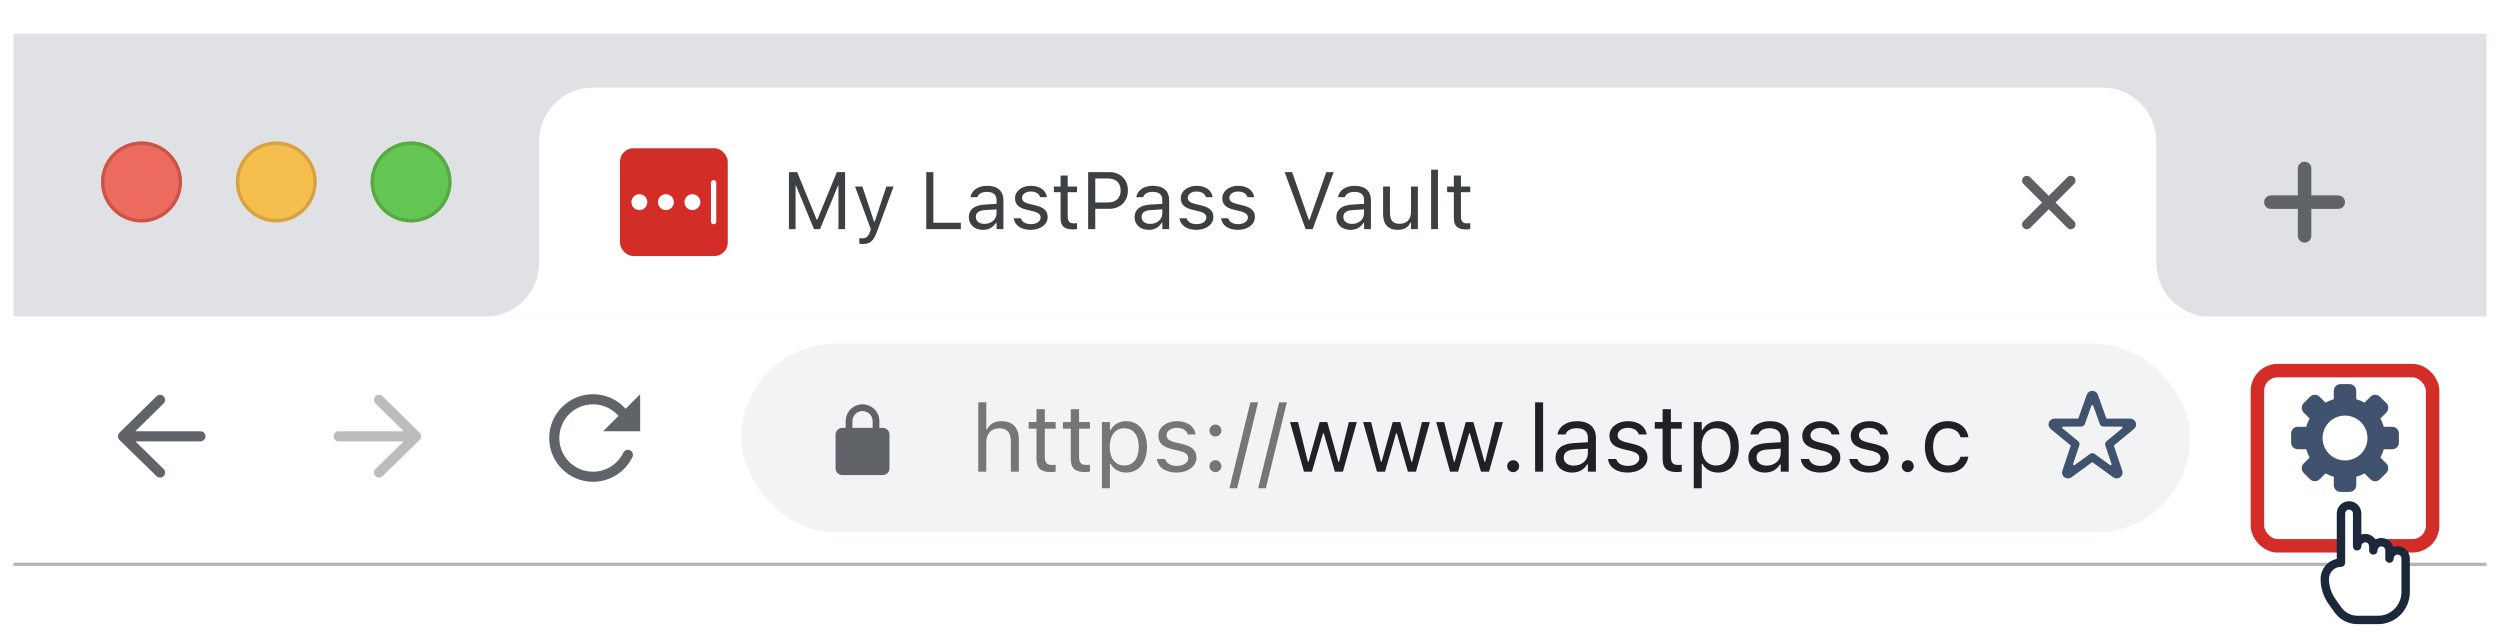 <svg width="371" height="94" viewBox="0 0 371 94" fill="none" xmlns="http://www.w3.org/2000/svg">
<g filter="url(#filter0_ddd_1658_141463)">
<rect x="2" y="2" width="367" height="42" fill="url(#paint0_linear_1658_141463)"/>
<path d="M342 21C341.448 21 341 21.448 341 22V26H337C336.448 26 336 26.448 336 27C336 27.552 336.448 28 337 28H341V32C341 32.552 341.448 33 342 33C342.552 33 343 32.552 343 32V28H347C347.552 28 348 27.552 348 27C348 26.448 347.552 26 347 26H343V22C343 21.448 342.552 21 342 21Z" fill="#606367"/>
<g filter="url(#filter1_i_1658_141463)">
<path fill-rule="evenodd" clip-rule="evenodd" d="M21 30C24.314 30 27 27.314 27 24C27 20.686 24.314 18 21 18C17.686 18 15 20.686 15 24C15 27.314 17.686 30 21 30Z" fill="#ED6A5E"/>
</g>
<path d="M26.75 24C26.75 27.176 24.176 29.75 21 29.75C17.824 29.75 15.25 27.176 15.25 24C15.25 20.824 17.824 18.25 21 18.25C24.176 18.25 26.75 20.824 26.75 24Z" stroke="#CE5347" stroke-width="0.5"/>
<g filter="url(#filter2_i_1658_141463)">
<path fill-rule="evenodd" clip-rule="evenodd" d="M41 30C44.314 30 47 27.314 47 24C47 20.686 44.314 18 41 18C37.686 18 35 20.686 35 24C35 27.314 37.686 30 41 30Z" fill="#F6BE4F"/>
</g>
<path d="M46.75 24C46.75 27.176 44.176 29.75 41 29.75C37.824 29.75 35.25 27.176 35.25 24C35.25 20.824 37.824 18.25 41 18.25C44.176 18.25 46.75 20.824 46.75 24Z" stroke="#D6A243" stroke-width="0.5"/>
<g filter="url(#filter3_i_1658_141463)">
<path fill-rule="evenodd" clip-rule="evenodd" d="M61 30C64.314 30 67 27.314 67 24C67 20.686 64.314 18 61 18C57.686 18 55 20.686 55 24C55 27.314 57.686 30 61 30Z" fill="#62C554"/>
</g>
<path d="M66.75 24C66.75 27.176 64.176 29.75 61 29.75C57.824 29.75 55.25 27.176 55.25 24C55.25 20.824 57.824 18.25 61 18.25C64.176 18.25 66.75 20.824 66.75 24Z" stroke="#58A942" stroke-width="0.5"/>
<path fill-rule="evenodd" clip-rule="evenodd" d="M88 10C83.582 10 80 13.582 80 18V36C80 40.418 76.418 44 72 44H80H320H328C323.582 44 320 40.418 320 36V18C320 13.582 316.418 10 312 10H88Z" fill="white"/>
<mask id="mask0_1658_141463" style="mask-type:alpha" maskUnits="userSpaceOnUse" x="116" y="17" width="177" height="20">
<rect x="116" y="17" width="177" height="20" fill="url(#paint1_linear_1658_141463)"/>
</mask>
<g mask="url(#mask0_1658_141463)">
<path d="M117.078 31H118.062V24.543H118.127L120.799 31H121.689L124.361 24.543H124.426V31H125.41V22.545H124.186L121.291 29.6H121.197L118.303 22.545H117.078V31ZM127.977 33.215C129.096 33.215 129.617 32.805 130.139 31.387L132.605 24.684H131.533L129.805 29.881H129.711L127.977 24.684H126.887L129.225 31.006L129.107 31.381C128.879 32.107 128.527 32.371 127.947 32.371C127.807 32.371 127.648 32.365 127.525 32.342V33.18C127.666 33.203 127.842 33.215 127.977 33.215ZM137.457 31H142.59V30.051H138.512V22.545H137.457V31ZM145.883 31.111C146.732 31.111 147.395 30.742 147.793 30.068H147.887V31H148.906V26.676C148.906 25.363 148.045 24.572 146.504 24.572C145.156 24.572 144.195 25.24 144.031 26.23L144.025 26.266H145.045L145.051 26.248C145.215 25.756 145.713 25.475 146.469 25.475C147.412 25.475 147.887 25.896 147.887 26.676V27.25L146.076 27.361C144.605 27.449 143.773 28.1 143.773 29.225V29.236C143.773 30.385 144.682 31.111 145.883 31.111ZM144.816 29.213V29.201C144.816 28.574 145.238 28.234 146.199 28.176L147.887 28.07V28.645C147.887 29.547 147.131 30.227 146.094 30.227C145.361 30.227 144.816 29.852 144.816 29.213ZM152.938 31.111C154.373 31.111 155.469 30.332 155.469 29.207V29.195C155.469 28.293 154.895 27.777 153.705 27.49L152.732 27.256C151.988 27.074 151.672 26.805 151.672 26.377V26.365C151.672 25.809 152.223 25.422 152.973 25.422C153.734 25.422 154.227 25.768 154.361 26.266H155.363C155.223 25.234 154.303 24.572 152.979 24.572C151.637 24.572 150.629 25.363 150.629 26.412V26.418C150.629 27.326 151.162 27.842 152.346 28.123L153.324 28.357C154.104 28.545 154.426 28.844 154.426 29.271V29.283C154.426 29.857 153.822 30.262 152.973 30.262C152.164 30.262 151.66 29.916 151.49 29.389H150.447C150.564 30.432 151.531 31.111 152.938 31.111ZM159.236 31.047C159.436 31.047 159.629 31.023 159.828 30.988V30.121C159.641 30.139 159.541 30.145 159.359 30.145C158.703 30.145 158.445 29.846 158.445 29.102V25.527H159.828V24.684H158.445V23.049H157.391V24.684H156.395V25.527H157.391V29.359C157.391 30.566 157.936 31.047 159.236 31.047ZM161.48 31H162.535V27.982H164.668C166.256 27.982 167.381 26.863 167.381 25.258V25.246C167.381 23.641 166.256 22.545 164.668 22.545H161.48V31ZM164.398 23.482C165.605 23.482 166.303 24.145 166.303 25.258V25.27C166.303 26.383 165.605 27.045 164.398 27.045H162.535V23.482H164.398ZM170.48 31.111C171.33 31.111 171.992 30.742 172.391 30.068H172.484V31H173.504V26.676C173.504 25.363 172.643 24.572 171.102 24.572C169.754 24.572 168.793 25.24 168.629 26.23L168.623 26.266H169.643L169.648 26.248C169.812 25.756 170.311 25.475 171.066 25.475C172.01 25.475 172.484 25.896 172.484 26.676V27.25L170.674 27.361C169.203 27.449 168.371 28.1 168.371 29.225V29.236C168.371 30.385 169.279 31.111 170.48 31.111ZM169.414 29.213V29.201C169.414 28.574 169.836 28.234 170.797 28.176L172.484 28.07V28.645C172.484 29.547 171.729 30.227 170.691 30.227C169.959 30.227 169.414 29.852 169.414 29.213ZM177.535 31.111C178.971 31.111 180.066 30.332 180.066 29.207V29.195C180.066 28.293 179.492 27.777 178.303 27.49L177.33 27.256C176.586 27.074 176.27 26.805 176.27 26.377V26.365C176.27 25.809 176.82 25.422 177.57 25.422C178.332 25.422 178.824 25.768 178.959 26.266H179.961C179.82 25.234 178.9 24.572 177.576 24.572C176.234 24.572 175.227 25.363 175.227 26.412V26.418C175.227 27.326 175.76 27.842 176.943 28.123L177.922 28.357C178.701 28.545 179.023 28.844 179.023 29.271V29.283C179.023 29.857 178.42 30.262 177.57 30.262C176.762 30.262 176.258 29.916 176.088 29.389H175.045C175.162 30.432 176.129 31.111 177.535 31.111ZM183.699 31.111C185.135 31.111 186.23 30.332 186.23 29.207V29.195C186.23 28.293 185.656 27.777 184.467 27.49L183.494 27.256C182.75 27.074 182.434 26.805 182.434 26.377V26.365C182.434 25.809 182.984 25.422 183.734 25.422C184.496 25.422 184.988 25.768 185.123 26.266H186.125C185.984 25.234 185.064 24.572 183.74 24.572C182.398 24.572 181.391 25.363 181.391 26.412V26.418C181.391 27.326 181.924 27.842 183.107 28.123L184.086 28.357C184.865 28.545 185.188 28.844 185.188 29.271V29.283C185.188 29.857 184.584 30.262 183.734 30.262C182.926 30.262 182.422 29.916 182.252 29.389H181.209C181.326 30.432 182.293 31.111 183.699 31.111ZM193.76 31H194.803L197.92 22.545H196.812L194.328 29.635H194.234L191.75 22.545H190.643L193.76 31ZM200.422 31.111C201.271 31.111 201.934 30.742 202.332 30.068H202.426V31H203.445V26.676C203.445 25.363 202.584 24.572 201.043 24.572C199.695 24.572 198.734 25.24 198.57 26.23L198.564 26.266H199.584L199.59 26.248C199.754 25.756 200.252 25.475 201.008 25.475C201.951 25.475 202.426 25.896 202.426 26.676V27.25L200.615 27.361C199.145 27.449 198.312 28.1 198.312 29.225V29.236C198.312 30.385 199.221 31.111 200.422 31.111ZM199.355 29.213V29.201C199.355 28.574 199.777 28.234 200.738 28.176L202.426 28.07V28.645C202.426 29.547 201.67 30.227 200.633 30.227C199.9 30.227 199.355 29.852 199.355 29.213ZM207.424 31.111C208.35 31.111 208.988 30.73 209.299 30.057H209.393V31H210.412V24.684H209.393V28.422C209.393 29.529 208.801 30.209 207.688 30.209C206.68 30.209 206.27 29.664 206.27 28.527V24.684H205.25V28.773C205.25 30.268 205.988 31.111 207.424 31.111ZM212.375 31H213.395V22.176H212.375V31ZM217.596 31.047C217.795 31.047 217.988 31.023 218.188 30.988V30.121C218 30.139 217.9 30.145 217.719 30.145C217.062 30.145 216.805 29.846 216.805 29.102V25.527H218.188V24.684H216.805V23.049H215.75V24.684H214.754V25.527H215.75V29.359C215.75 30.566 216.295 31.047 217.596 31.047Z" fill="#3D4043"/>
</g>
<path d="M300.281 29.816C300.005 30.092 300.005 30.539 300.281 30.816C300.557 31.092 301.005 31.092 301.281 30.816L304.039 28.058L306.797 30.816C307.073 31.092 307.521 31.092 307.797 30.816C308.073 30.539 308.073 30.092 307.797 29.816L305.039 27.058L307.797 24.3C308.073 24.024 308.073 23.576 307.797 23.3C307.521 23.024 307.073 23.024 306.797 23.3L304.039 26.058L301.281 23.3C301.005 23.024 300.557 23.024 300.281 23.3C300.005 23.576 300.005 24.024 300.281 24.3L303.039 27.058L300.281 29.816Z" fill="#5E6063"/>
<rect x="92" y="19" width="16" height="16" rx="2" fill="#D32D27"/>
<path fill-rule="evenodd" clip-rule="evenodd" d="M105.508 24.115C105.508 23.898 105.684 23.722 105.901 23.722V23.722C106.119 23.722 106.295 23.898 106.295 24.115V29.886C106.295 30.103 106.119 30.279 105.901 30.279V30.279C105.684 30.279 105.508 30.103 105.508 29.886V24.115Z" fill="white"/>
<path fill-rule="evenodd" clip-rule="evenodd" d="M94.885 28.18C95.537 28.18 96.066 27.651 96.066 27C96.066 26.348 95.537 25.819 94.885 25.819C94.234 25.819 93.705 26.348 93.705 27C93.705 27.651 94.234 28.18 94.885 28.18Z" fill="white"/>
<path fill-rule="evenodd" clip-rule="evenodd" d="M98.82 28.18C99.472 28.18 100 27.651 100 27C100 26.348 99.472 25.819 98.82 25.819C98.168 25.819 97.64 26.348 97.64 27C97.64 27.651 98.168 28.18 98.82 28.18Z" fill="white"/>
<path fill-rule="evenodd" clip-rule="evenodd" d="M102.754 28.18C103.405 28.18 103.934 27.651 103.934 27C103.934 26.348 103.405 25.819 102.754 25.819C102.102 25.819 101.573 26.348 101.573 27C101.573 27.651 102.102 28.18 102.754 28.18Z" fill="white"/>
<rect x="2" y="44" width="367" height="37" fill="white"/>
<rect x="2" y="80.5" width="367" height="0.5" fill="#B6B6B6"/>
<path fill-rule="evenodd" clip-rule="evenodd" d="M24.285 55.818C24.575 56.113 24.571 56.588 24.276 56.879L20.083 61H29.75C30.164 61 30.5 61.336 30.5 61.75C30.5 62.164 30.164 62.5 29.75 62.5H20.09L24.274 66.589C24.57 66.878 24.576 67.353 24.286 67.649C23.997 67.945 23.522 67.951 23.226 67.661L17.726 62.286C17.582 62.145 17.5 61.953 17.5 61.751C17.5 61.55 17.581 61.356 17.724 61.215L23.224 55.809C23.52 55.519 23.994 55.523 24.285 55.818Z" fill="#606367"/>
<path fill-rule="evenodd" clip-rule="evenodd" d="M55.715 55.818C55.425 56.113 55.429 56.588 55.724 56.879L59.917 61H50.25C49.836 61 49.5 61.336 49.5 61.75C49.5 62.164 49.836 62.5 50.25 62.5H59.91L55.726 66.589C55.43 66.878 55.424 67.353 55.714 67.649C56.003 67.945 56.478 67.951 56.774 67.661L62.274 62.286C62.418 62.145 62.5 61.953 62.5 61.751C62.5 61.55 62.419 61.356 62.276 61.215L56.776 55.809C56.48 55.519 56.005 55.523 55.715 55.818Z" fill="#BABCBE"/>
<path d="M83 62C83 59.239 85.239 57 88 57C89.507 57 90.859 57.667 91.777 58.723L89.5 61H95V55.5L92.839 57.661C91.65 56.335 89.923 55.5 88 55.5C84.41 55.5 81.5 58.41 81.5 62C81.5 65.59 84.41 68.5 88 68.5C90.578 68.5 92.804 66.999 93.855 64.826C94.035 64.454 93.879 64.005 93.506 63.825C93.133 63.645 92.685 63.801 92.504 64.174C91.695 65.848 89.981 67 88 67C85.239 67 83 64.761 83 62Z" fill="#606367"/>
<rect x="110" y="48" width="215" height="28" rx="14" fill="#F1F3F4"/>
<path fill-rule="evenodd" clip-rule="evenodd" d="M128 57C126.619 57 125.5 58.119 125.5 59.5V60.5H125C124.448 60.5 124 60.948 124 61.5V66.5C124 67.052 124.448 67.5 125 67.5H131C131.552 67.5 132 67.052 132 66.5V61.5C132 60.948 131.552 60.5 131 60.5H130.5V59.5C130.5 58.119 129.381 57 128 57ZM129.5 60.5V59.5C129.5 58.672 128.828 58 128 58C127.172 58 126.5 58.672 126.5 59.5V60.5H129.5Z" fill="#606367"/>
<path d="M145.176 67H146.365V62.639C146.365 61.347 147.11 60.554 148.286 60.554C149.462 60.554 150.009 61.19 150.009 62.516V67H151.198V62.228C151.198 60.478 150.275 59.501 148.621 59.501C147.534 59.501 146.844 59.959 146.475 60.738H146.365V56.705H145.176V67ZM155.97 67.055C156.202 67.055 156.428 67.027 156.66 66.986V65.975C156.441 65.995 156.325 66.002 156.113 66.002C155.348 66.002 155.047 65.653 155.047 64.785V60.615H156.66V59.631H155.047V57.724H153.816V59.631H152.654V60.615H153.816V65.086C153.816 66.494 154.452 67.055 155.97 67.055ZM161.056 67.055C161.288 67.055 161.514 67.027 161.746 66.986V65.975C161.527 65.995 161.411 66.002 161.199 66.002C160.434 66.002 160.133 65.653 160.133 64.785V60.615H161.746V59.631H160.133V57.724H158.902V59.631H157.74V60.615H158.902V65.086C158.902 66.494 159.538 67.055 161.056 67.055ZM163.523 69.461H164.713V65.838H164.822C165.226 66.624 166.107 67.13 167.119 67.13C168.992 67.13 170.209 65.633 170.209 63.322V63.309C170.209 61.012 168.985 59.501 167.119 59.501C166.094 59.501 165.273 59.986 164.822 60.807H164.713V59.631H163.523V69.461ZM166.846 66.077C165.506 66.077 164.686 65.024 164.686 63.322V63.309C164.686 61.606 165.506 60.554 166.846 60.554C168.192 60.554 168.992 61.593 168.992 63.309V63.322C168.992 65.038 168.192 66.077 166.846 66.077ZM174.598 67.13C176.272 67.13 177.551 66.221 177.551 64.908V64.894C177.551 63.842 176.881 63.24 175.493 62.905L174.358 62.632C173.49 62.42 173.121 62.105 173.121 61.606V61.593C173.121 60.943 173.764 60.492 174.639 60.492C175.527 60.492 176.102 60.895 176.259 61.477H177.428C177.264 60.273 176.19 59.501 174.646 59.501C173.08 59.501 171.904 60.424 171.904 61.648V61.654C171.904 62.714 172.526 63.315 173.907 63.644L175.049 63.917C175.958 64.136 176.334 64.484 176.334 64.983V64.997C176.334 65.667 175.63 66.139 174.639 66.139C173.695 66.139 173.107 65.735 172.909 65.12H171.692C171.829 66.337 172.957 67.13 174.598 67.13ZM180.367 61.777C180.859 61.777 181.256 61.374 181.256 60.889C181.256 60.397 180.859 60 180.367 60C179.882 60 179.479 60.397 179.479 60.889C179.479 61.374 179.882 61.777 180.367 61.777ZM180.367 67.068C180.859 67.068 181.256 66.665 181.256 66.18C181.256 65.688 180.859 65.291 180.367 65.291C179.882 65.291 179.479 65.688 179.479 66.18C179.479 66.665 179.882 67.068 180.367 67.068ZM186.704 56.705H185.562L182.445 69.461H183.587L186.704 56.705ZM190.97 56.705H189.828L186.711 69.461H187.853L190.97 56.705Z" fill="#767676"/>
<path d="M193.506 67H194.695L196.336 61.299H196.445L198.093 67H199.289L201.354 59.631H200.171L198.722 65.523H198.612L196.965 59.631H195.837L194.189 65.523H194.08L192.631 59.631H191.441L193.506 67ZM204.348 67H205.537L207.178 61.299H207.287L208.935 67H210.131L212.195 59.631H211.013L209.563 65.523H209.454L207.807 59.631H206.679L205.031 65.523H204.922L203.473 59.631H202.283L204.348 67ZM215.189 67H216.379L218.02 61.299H218.129L219.776 67H220.973L223.037 59.631H221.854L220.405 65.523H220.296L218.648 59.631H217.521L215.873 65.523H215.764L214.314 59.631H213.125L215.189 67ZM224.555 67.068C225.047 67.068 225.443 66.665 225.443 66.18C225.443 65.688 225.047 65.291 224.555 65.291C224.069 65.291 223.666 65.688 223.666 66.18C223.666 66.665 224.069 67.068 224.555 67.068ZM227.809 67H228.998V56.705H227.809V67ZM233.305 67.13C234.296 67.13 235.068 66.699 235.533 65.913H235.643V67H236.832V61.955C236.832 60.424 235.827 59.501 234.029 59.501C232.457 59.501 231.336 60.28 231.145 61.435L231.138 61.477H232.327L232.334 61.456C232.525 60.882 233.106 60.554 233.988 60.554C235.089 60.554 235.643 61.046 235.643 61.955V62.625L233.53 62.755C231.814 62.857 230.844 63.616 230.844 64.929V64.942C230.844 66.282 231.903 67.13 233.305 67.13ZM232.061 64.915V64.901C232.061 64.17 232.553 63.773 233.674 63.705L235.643 63.582V64.252C235.643 65.305 234.761 66.098 233.551 66.098C232.696 66.098 232.061 65.66 232.061 64.915ZM241.535 67.13C243.21 67.13 244.488 66.221 244.488 64.908V64.894C244.488 63.842 243.818 63.24 242.431 62.905L241.296 62.632C240.428 62.42 240.059 62.105 240.059 61.606V61.593C240.059 60.943 240.701 60.492 241.576 60.492C242.465 60.492 243.039 60.895 243.196 61.477H244.365C244.201 60.273 243.128 59.501 241.583 59.501C240.018 59.501 238.842 60.424 238.842 61.648V61.654C238.842 62.714 239.464 63.315 240.845 63.644L241.986 63.917C242.896 64.136 243.271 64.484 243.271 64.983V64.997C243.271 65.667 242.567 66.139 241.576 66.139C240.633 66.139 240.045 65.735 239.847 65.12H238.63C238.767 66.337 239.895 67.13 241.535 67.13ZM248.884 67.055C249.116 67.055 249.342 67.027 249.574 66.986V65.975C249.355 65.995 249.239 66.002 249.027 66.002C248.262 66.002 247.961 65.653 247.961 64.785V60.615H249.574V59.631H247.961V57.724H246.73V59.631H245.568V60.615H246.73V65.086C246.73 66.494 247.366 67.055 248.884 67.055ZM251.352 69.461H252.541V65.838H252.65C253.054 66.624 253.936 67.13 254.947 67.13C256.82 67.13 258.037 65.633 258.037 63.322V63.309C258.037 61.012 256.813 59.501 254.947 59.501C253.922 59.501 253.102 59.986 252.65 60.807H252.541V59.631H251.352V69.461ZM254.674 66.077C253.334 66.077 252.514 65.024 252.514 63.322V63.309C252.514 61.606 253.334 60.554 254.674 60.554C256.021 60.554 256.82 61.593 256.82 63.309V63.322C256.82 65.038 256.021 66.077 254.674 66.077ZM261.92 67.13C262.911 67.13 263.684 66.699 264.148 65.913H264.258V67H265.447V61.955C265.447 60.424 264.442 59.501 262.645 59.501C261.072 59.501 259.951 60.28 259.76 61.435L259.753 61.477H260.942L260.949 61.456C261.141 60.882 261.722 60.554 262.604 60.554C263.704 60.554 264.258 61.046 264.258 61.955V62.625L262.146 62.755C260.43 62.857 259.459 63.616 259.459 64.929V64.942C259.459 66.282 260.519 67.13 261.92 67.13ZM260.676 64.915V64.901C260.676 64.17 261.168 63.773 262.289 63.705L264.258 63.582V64.252C264.258 65.305 263.376 66.098 262.166 66.098C261.312 66.098 260.676 65.66 260.676 64.915ZM270.15 67.13C271.825 67.13 273.104 66.221 273.104 64.908V64.894C273.104 63.842 272.434 63.24 271.046 62.905L269.911 62.632C269.043 62.42 268.674 62.105 268.674 61.606V61.593C268.674 60.943 269.316 60.492 270.191 60.492C271.08 60.492 271.654 60.895 271.812 61.477H272.98C272.816 60.273 271.743 59.501 270.198 59.501C268.633 59.501 267.457 60.424 267.457 61.648V61.654C267.457 62.714 268.079 63.315 269.46 63.644L270.602 63.917C271.511 64.136 271.887 64.484 271.887 64.983V64.997C271.887 65.667 271.183 66.139 270.191 66.139C269.248 66.139 268.66 65.735 268.462 65.12H267.245C267.382 66.337 268.51 67.13 270.15 67.13ZM277.342 67.13C279.017 67.13 280.295 66.221 280.295 64.908V64.894C280.295 63.842 279.625 63.24 278.237 62.905L277.103 62.632C276.234 62.42 275.865 62.105 275.865 61.606V61.593C275.865 60.943 276.508 60.492 277.383 60.492C278.271 60.492 278.846 60.895 279.003 61.477H280.172C280.008 60.273 278.935 59.501 277.39 59.501C275.824 59.501 274.648 60.424 274.648 61.648V61.654C274.648 62.714 275.271 63.315 276.651 63.644L277.793 63.917C278.702 64.136 279.078 64.484 279.078 64.983V64.997C279.078 65.667 278.374 66.139 277.383 66.139C276.439 66.139 275.852 65.735 275.653 65.12H274.437C274.573 66.337 275.701 67.13 277.342 67.13ZM283.111 67.068C283.604 67.068 284 66.665 284 66.18C284 65.688 283.604 65.291 283.111 65.291C282.626 65.291 282.223 65.688 282.223 66.18C282.223 66.665 282.626 67.068 283.111 67.068ZM289.038 67.13C290.809 67.13 291.8 66.18 292.101 64.847L292.114 64.772L290.938 64.778L290.925 64.819C290.651 65.64 290.022 66.077 289.031 66.077C287.719 66.077 286.871 64.99 286.871 63.295V63.281C286.871 61.62 287.705 60.554 289.031 60.554C290.091 60.554 290.747 61.142 290.932 61.866L290.938 61.887H292.121L292.114 61.846C291.896 60.533 290.822 59.501 289.031 59.501C286.967 59.501 285.654 60.991 285.654 63.281V63.295C285.654 65.633 286.974 67.13 289.038 67.13Z" fill="#202124"/>
<g clip-path="url(#clip0_1658_141463)">
<path d="M316.946 59.689C316.884 59.523 316.773 59.38 316.626 59.279C316.48 59.178 316.306 59.123 316.128 59.123H312.586L311.318 55.562C311.255 55.396 311.143 55.253 310.995 55.153C310.848 55.052 310.673 54.999 310.494 55C310.316 55.001 310.141 55.057 309.995 55.159C309.849 55.262 309.739 55.406 309.678 55.573L308.414 59.123H304.873C304.694 59.123 304.519 59.178 304.372 59.28C304.225 59.382 304.114 59.526 304.053 59.693C303.991 59.86 303.983 60.042 304.03 60.213C304.076 60.385 304.175 60.538 304.312 60.652L307.31 63.115L306.052 66.858C305.993 67.032 305.992 67.221 306.048 67.396C306.104 67.571 306.215 67.724 306.365 67.832C306.515 67.941 306.695 67.999 306.881 67.999C307.066 67.999 307.247 67.94 307.396 67.832L310.5 65.577L313.604 67.833C313.753 67.941 313.933 68 314.118 68C314.304 68 314.484 67.942 314.634 67.834C314.783 67.726 314.895 67.573 314.951 67.398C315.008 67.224 315.006 67.035 314.948 66.861L313.689 63.117L316.694 60.648C316.83 60.532 316.927 60.379 316.972 60.208C317.017 60.036 317.008 59.855 316.946 59.689V59.689ZM312.615 62.466C312.523 62.542 312.456 62.644 312.423 62.759C312.389 62.873 312.392 62.995 312.43 63.108L313.353 65.853C313.363 65.883 313.364 65.915 313.354 65.945C313.344 65.975 313.325 66.001 313.3 66.02C313.274 66.038 313.243 66.048 313.212 66.048C313.18 66.048 313.149 66.038 313.124 66.019L310.852 64.366C310.75 64.292 310.626 64.252 310.499 64.252C310.373 64.252 310.249 64.292 310.147 64.366L307.878 66.016C307.852 66.035 307.822 66.045 307.79 66.045C307.759 66.045 307.728 66.035 307.702 66.017C307.677 65.998 307.658 65.972 307.648 65.943C307.638 65.913 307.639 65.881 307.648 65.851L308.571 63.105C308.609 62.992 308.612 62.871 308.579 62.756C308.546 62.642 308.479 62.54 308.386 62.464L306.075 60.566C306.051 60.547 306.034 60.521 306.026 60.491C306.018 60.462 306.019 60.431 306.029 60.402C306.04 60.373 306.059 60.349 306.084 60.331C306.109 60.314 306.139 60.304 306.17 60.304H308.837C308.96 60.304 309.08 60.266 309.181 60.196C309.282 60.125 309.358 60.025 309.399 59.91L310.36 57.211C310.37 57.182 310.389 57.157 310.414 57.139C310.439 57.121 310.469 57.112 310.5 57.112C310.531 57.112 310.561 57.121 310.586 57.139C310.612 57.157 310.631 57.182 310.641 57.211L311.601 59.91C311.642 60.025 311.718 60.125 311.819 60.196C311.919 60.266 312.04 60.304 312.163 60.304H314.83C314.861 60.304 314.891 60.314 314.916 60.331C314.941 60.349 314.96 60.373 314.97 60.402C314.981 60.431 314.982 60.462 314.974 60.491C314.966 60.521 314.949 60.547 314.925 60.566L312.615 62.466Z" fill="#40526D"/>
</g>
<g filter="url(#filter4_ddd_1658_141463)">
<rect x="335" y="49" width="26" height="26" rx="3" stroke="#D32D27" stroke-width="2"/>
</g>
<path d="M354.6 79.89V78.676C354.6 78.354 354.474 78.045 354.249 77.817C354.023 77.59 353.718 77.462 353.4 77.462C353.082 77.462 352.777 77.59 352.551 77.817C352.326 78.045 352.2 78.354 352.2 78.676V78.071C352.2 77.749 352.074 77.441 351.849 77.213C351.623 76.985 351.318 76.857 351 76.857C350.682 76.857 350.377 76.985 350.151 77.213C349.926 77.441 349.8 77.749 349.8 78.071V73.214C349.8 72.892 349.674 72.583 349.449 72.356C349.223 72.128 348.918 72 348.6 72C348.282 72 347.977 72.128 347.751 72.356C347.526 72.583 347.4 72.892 347.4 73.214V80.5C346.763 80.5 346.153 80.756 345.703 81.211C345.253 81.667 345 82.284 345 82.929C345 84.113 345.366 85.268 346.046 86.232L346.926 87.475C347.259 87.946 347.698 88.331 348.207 88.596C348.716 88.861 349.28 89 349.853 89H352.903C353.441 89 353.974 88.893 354.472 88.684C354.969 88.476 355.42 88.17 355.801 87.785C356.181 87.4 356.483 86.942 356.689 86.439C356.895 85.936 357 85.397 357 84.852V79.89C357 79.568 356.874 79.26 356.649 79.032C356.423 78.804 356.118 78.676 355.8 78.676C355.482 78.676 355.177 78.804 354.951 79.032C354.726 79.26 354.6 79.568 354.6 79.89Z" fill="white" stroke="#1B283C" stroke-width="1.25" stroke-linecap="round" stroke-linejoin="round"/>
<g clip-path="url(#clip1_1658_141463)">
<path d="M355 60.333H353.759C353.635 59.907 353.465 59.495 353.25 59.107L354.128 58.229C354.221 58.136 354.295 58.026 354.345 57.905C354.395 57.783 354.421 57.653 354.421 57.522C354.421 57.391 354.395 57.261 354.345 57.139C354.295 57.018 354.221 56.907 354.128 56.815L353.185 55.873C352.997 55.685 352.743 55.58 352.478 55.58C352.213 55.58 351.958 55.685 351.771 55.873L350.892 56.751C350.504 56.536 350.093 56.365 349.667 56.242V55C349.667 54.735 349.561 54.48 349.374 54.293C349.186 54.105 348.932 54 348.667 54H347.333C347.068 54 346.814 54.105 346.626 54.293C346.439 54.48 346.333 54.735 346.333 55V56.242C345.907 56.365 345.496 56.536 345.107 56.751L344.229 55.873C344.041 55.685 343.787 55.58 343.522 55.58C343.257 55.58 343.002 55.685 342.815 55.873L341.871 56.815C341.778 56.908 341.705 57.019 341.654 57.14C341.604 57.261 341.578 57.391 341.578 57.523C341.578 57.654 341.604 57.784 341.654 57.906C341.705 58.027 341.778 58.137 341.871 58.23L342.75 59.108C342.535 59.496 342.364 59.907 342.241 60.333H341C340.735 60.333 340.48 60.439 340.293 60.626C340.105 60.814 340 61.068 340 61.333V62.667C340 62.932 340.105 63.186 340.293 63.374C340.48 63.561 340.735 63.667 341 63.667H342.241C342.364 64.093 342.535 64.504 342.75 64.893L341.871 65.772C341.683 65.96 341.578 66.214 341.578 66.479C341.578 66.744 341.683 66.999 341.871 67.186L342.813 68.129C343.005 68.309 343.258 68.41 343.521 68.41C343.784 68.41 344.037 68.309 344.228 68.129L345.107 67.251C345.495 67.465 345.907 67.636 346.333 67.76V69C346.333 69.265 346.439 69.52 346.626 69.707C346.814 69.895 347.068 70 347.333 70H348.667C348.932 70 349.186 69.895 349.374 69.707C349.561 69.52 349.667 69.265 349.667 69V67.76C350.093 67.636 350.504 67.466 350.893 67.251L351.771 68.129C351.959 68.317 352.213 68.422 352.478 68.422C352.743 68.422 352.998 68.317 353.185 68.129L354.128 67.187C354.315 66.999 354.421 66.745 354.421 66.48C354.421 66.215 354.315 65.96 354.128 65.773L353.25 64.895C353.465 64.506 353.635 64.095 353.759 63.668H355C355.131 63.668 355.262 63.642 355.383 63.592C355.504 63.541 355.615 63.468 355.708 63.375C355.8 63.282 355.874 63.171 355.924 63.05C355.974 62.928 356 62.798 356 62.667V61.333C356 61.068 355.895 60.814 355.707 60.626C355.52 60.439 355.265 60.333 355 60.333ZM348 65.333C347.341 65.333 346.696 65.138 346.148 64.772C345.6 64.405 345.173 63.885 344.92 63.276C344.668 62.666 344.602 61.996 344.731 61.35C344.859 60.703 345.177 60.109 345.643 59.643C346.109 59.177 346.703 58.859 347.35 58.731C347.996 58.602 348.667 58.668 349.276 58.92C349.885 59.173 350.405 59.6 350.772 60.148C351.138 60.696 351.333 61.341 351.333 62C351.332 62.884 350.981 63.731 350.356 64.356C349.731 64.981 348.884 65.332 348 65.333V65.333Z" fill="#40526D"/>
</g>
</g>
<defs>
<filter id="filter0_ddd_1658_141463" x="0" y="0" width="371" height="93.625" filterUnits="userSpaceOnUse" color-interpolation-filters="sRGB">
<feFlood flood-opacity="0" result="BackgroundImageFix"/>
<feColorMatrix in="SourceAlpha" type="matrix" values="0 0 0 0 0 0 0 0 0 0 0 0 0 0 0 0 0 0 127 0" result="hardAlpha"/>
<feOffset dy="1"/>
<feGaussianBlur stdDeviation="1"/>
<feColorMatrix type="matrix" values="0 0 0 0 0.114 0 0 0 0 0.189 0 0 0 0 0.285 0 0 0 0.04 0"/>
<feBlend mode="normal" in2="BackgroundImageFix" result="effect1_dropShadow_1658_141463"/>
<feColorMatrix in="SourceAlpha" type="matrix" values="0 0 0 0 0 0 0 0 0 0 0 0 0 0 0 0 0 0 127 0" result="hardAlpha"/>
<feOffset dy="2"/>
<feGaussianBlur stdDeviation="1"/>
<feColorMatrix type="matrix" values="0 0 0 0 0.114 0 0 0 0 0.189 0 0 0 0 0.285 0 0 0 0.04 0"/>
<feBlend mode="normal" in2="effect1_dropShadow_1658_141463" result="effect2_dropShadow_1658_141463"/>
<feColorMatrix in="SourceAlpha" type="matrix" values="0 0 0 0 0 0 0 0 0 0 0 0 0 0 0 0 0 0 127 0" result="hardAlpha"/>
<feOffset/>
<feGaussianBlur stdDeviation="1"/>
<feColorMatrix type="matrix" values="0 0 0 0 0.114 0 0 0 0 0.189 0 0 0 0 0.285 0 0 0 0.16 0"/>
<feBlend mode="normal" in2="effect2_dropShadow_1658_141463" result="effect3_dropShadow_1658_141463"/>
<feBlend mode="normal" in="SourceGraphic" in2="effect3_dropShadow_1658_141463" result="shape"/>
</filter>
<filter id="filter1_i_1658_141463" x="15" y="18" width="12" height="12" filterUnits="userSpaceOnUse" color-interpolation-filters="sRGB">
<feFlood flood-opacity="0" result="BackgroundImageFix"/>
<feBlend mode="normal" in="SourceGraphic" in2="BackgroundImageFix" result="shape"/>
<feColorMatrix in="SourceAlpha" type="matrix" values="0 0 0 0 0 0 0 0 0 0 0 0 0 0 0 0 0 0 127 0" result="hardAlpha"/>
<feOffset/>
<feGaussianBlur stdDeviation="3"/>
<feComposite in2="hardAlpha" operator="arithmetic" k2="-1" k3="1"/>
<feColorMatrix type="matrix" values="0 0 0 0 0.925 0 0 0 0 0.427 0 0 0 0 0.384 0 0 0 1 0"/>
<feBlend mode="normal" in2="shape" result="effect1_innerShadow_1658_141463"/>
</filter>
<filter id="filter2_i_1658_141463" x="35" y="18" width="12" height="12" filterUnits="userSpaceOnUse" color-interpolation-filters="sRGB">
<feFlood flood-opacity="0" result="BackgroundImageFix"/>
<feBlend mode="normal" in="SourceGraphic" in2="BackgroundImageFix" result="shape"/>
<feColorMatrix in="SourceAlpha" type="matrix" values="0 0 0 0 0 0 0 0 0 0 0 0 0 0 0 0 0 0 127 0" result="hardAlpha"/>
<feOffset/>
<feGaussianBlur stdDeviation="3"/>
<feComposite in2="hardAlpha" operator="arithmetic" k2="-1" k3="1"/>
<feColorMatrix type="matrix" values="0 0 0 0 0.961 0 0 0 0 0.769 0 0 0 0 0.318 0 0 0 1 0"/>
<feBlend mode="normal" in2="shape" result="effect1_innerShadow_1658_141463"/>
</filter>
<filter id="filter3_i_1658_141463" x="55" y="18" width="12" height="12" filterUnits="userSpaceOnUse" color-interpolation-filters="sRGB">
<feFlood flood-opacity="0" result="BackgroundImageFix"/>
<feBlend mode="normal" in="SourceGraphic" in2="BackgroundImageFix" result="shape"/>
<feColorMatrix in="SourceAlpha" type="matrix" values="0 0 0 0 0 0 0 0 0 0 0 0 0 0 0 0 0 0 127 0" result="hardAlpha"/>
<feOffset/>
<feGaussianBlur stdDeviation="3"/>
<feComposite in2="hardAlpha" operator="arithmetic" k2="-1" k3="1"/>
<feColorMatrix type="matrix" values="0 0 0 0 0.408 0 0 0 0 0.8 0 0 0 0 0.345 0 0 0 1 0"/>
<feBlend mode="normal" in2="shape" result="effect1_innerShadow_1658_141463"/>
</filter>
<filter id="filter4_ddd_1658_141463" x="332" y="46" width="32" height="34" filterUnits="userSpaceOnUse" color-interpolation-filters="sRGB">
<feFlood flood-opacity="0" result="BackgroundImageFix"/>
<feColorMatrix in="SourceAlpha" type="matrix" values="0 0 0 0 0 0 0 0 0 0 0 0 0 0 0 0 0 0 127 0" result="hardAlpha"/>
<feOffset dy="1"/>
<feGaussianBlur stdDeviation="1"/>
<feColorMatrix type="matrix" values="0 0 0 0 0.114 0 0 0 0 0.189 0 0 0 0 0.285 0 0 0 0.04 0"/>
<feBlend mode="normal" in2="BackgroundImageFix" result="effect1_dropShadow_1658_141463"/>
<feColorMatrix in="SourceAlpha" type="matrix" values="0 0 0 0 0 0 0 0 0 0 0 0 0 0 0 0 0 0 127 0" result="hardAlpha"/>
<feOffset dy="2"/>
<feGaussianBlur stdDeviation="1"/>
<feColorMatrix type="matrix" values="0 0 0 0 0.114 0 0 0 0 0.189 0 0 0 0 0.285 0 0 0 0.04 0"/>
<feBlend mode="normal" in2="effect1_dropShadow_1658_141463" result="effect2_dropShadow_1658_141463"/>
<feColorMatrix in="SourceAlpha" type="matrix" values="0 0 0 0 0 0 0 0 0 0 0 0 0 0 0 0 0 0 127 0" result="hardAlpha"/>
<feOffset/>
<feGaussianBlur stdDeviation="1"/>
<feColorMatrix type="matrix" values="0 0 0 0 0.114 0 0 0 0 0.189 0 0 0 0 0.285 0 0 0 0.16 0"/>
<feBlend mode="normal" in2="effect2_dropShadow_1658_141463" result="effect3_dropShadow_1658_141463"/>
<feBlend mode="normal" in="SourceGraphic" in2="effect3_dropShadow_1658_141463" result="shape"/>
</filter>
<linearGradient id="paint0_linear_1658_141463" x1="185.5" y1="2" x2="185.5" y2="44" gradientUnits="userSpaceOnUse">
<stop offset="0.006" stop-color="#DFE1E5"/>
<stop offset="0.994" stop-color="#DFE1E5"/>
</linearGradient>
<linearGradient id="paint1_linear_1658_141463" x1="293" y1="27" x2="116" y2="27" gradientUnits="userSpaceOnUse">
<stop stop-opacity="0"/>
<stop offset="0.1"/>
</linearGradient>
<clipPath id="clip0_1658_141463">
<rect width="13" height="13" fill="white" transform="translate(304 55)"/>
</clipPath>
<clipPath id="clip1_1658_141463">
<rect width="16" height="16" fill="white" transform="translate(340 54)"/>
</clipPath>
</defs>
</svg>
